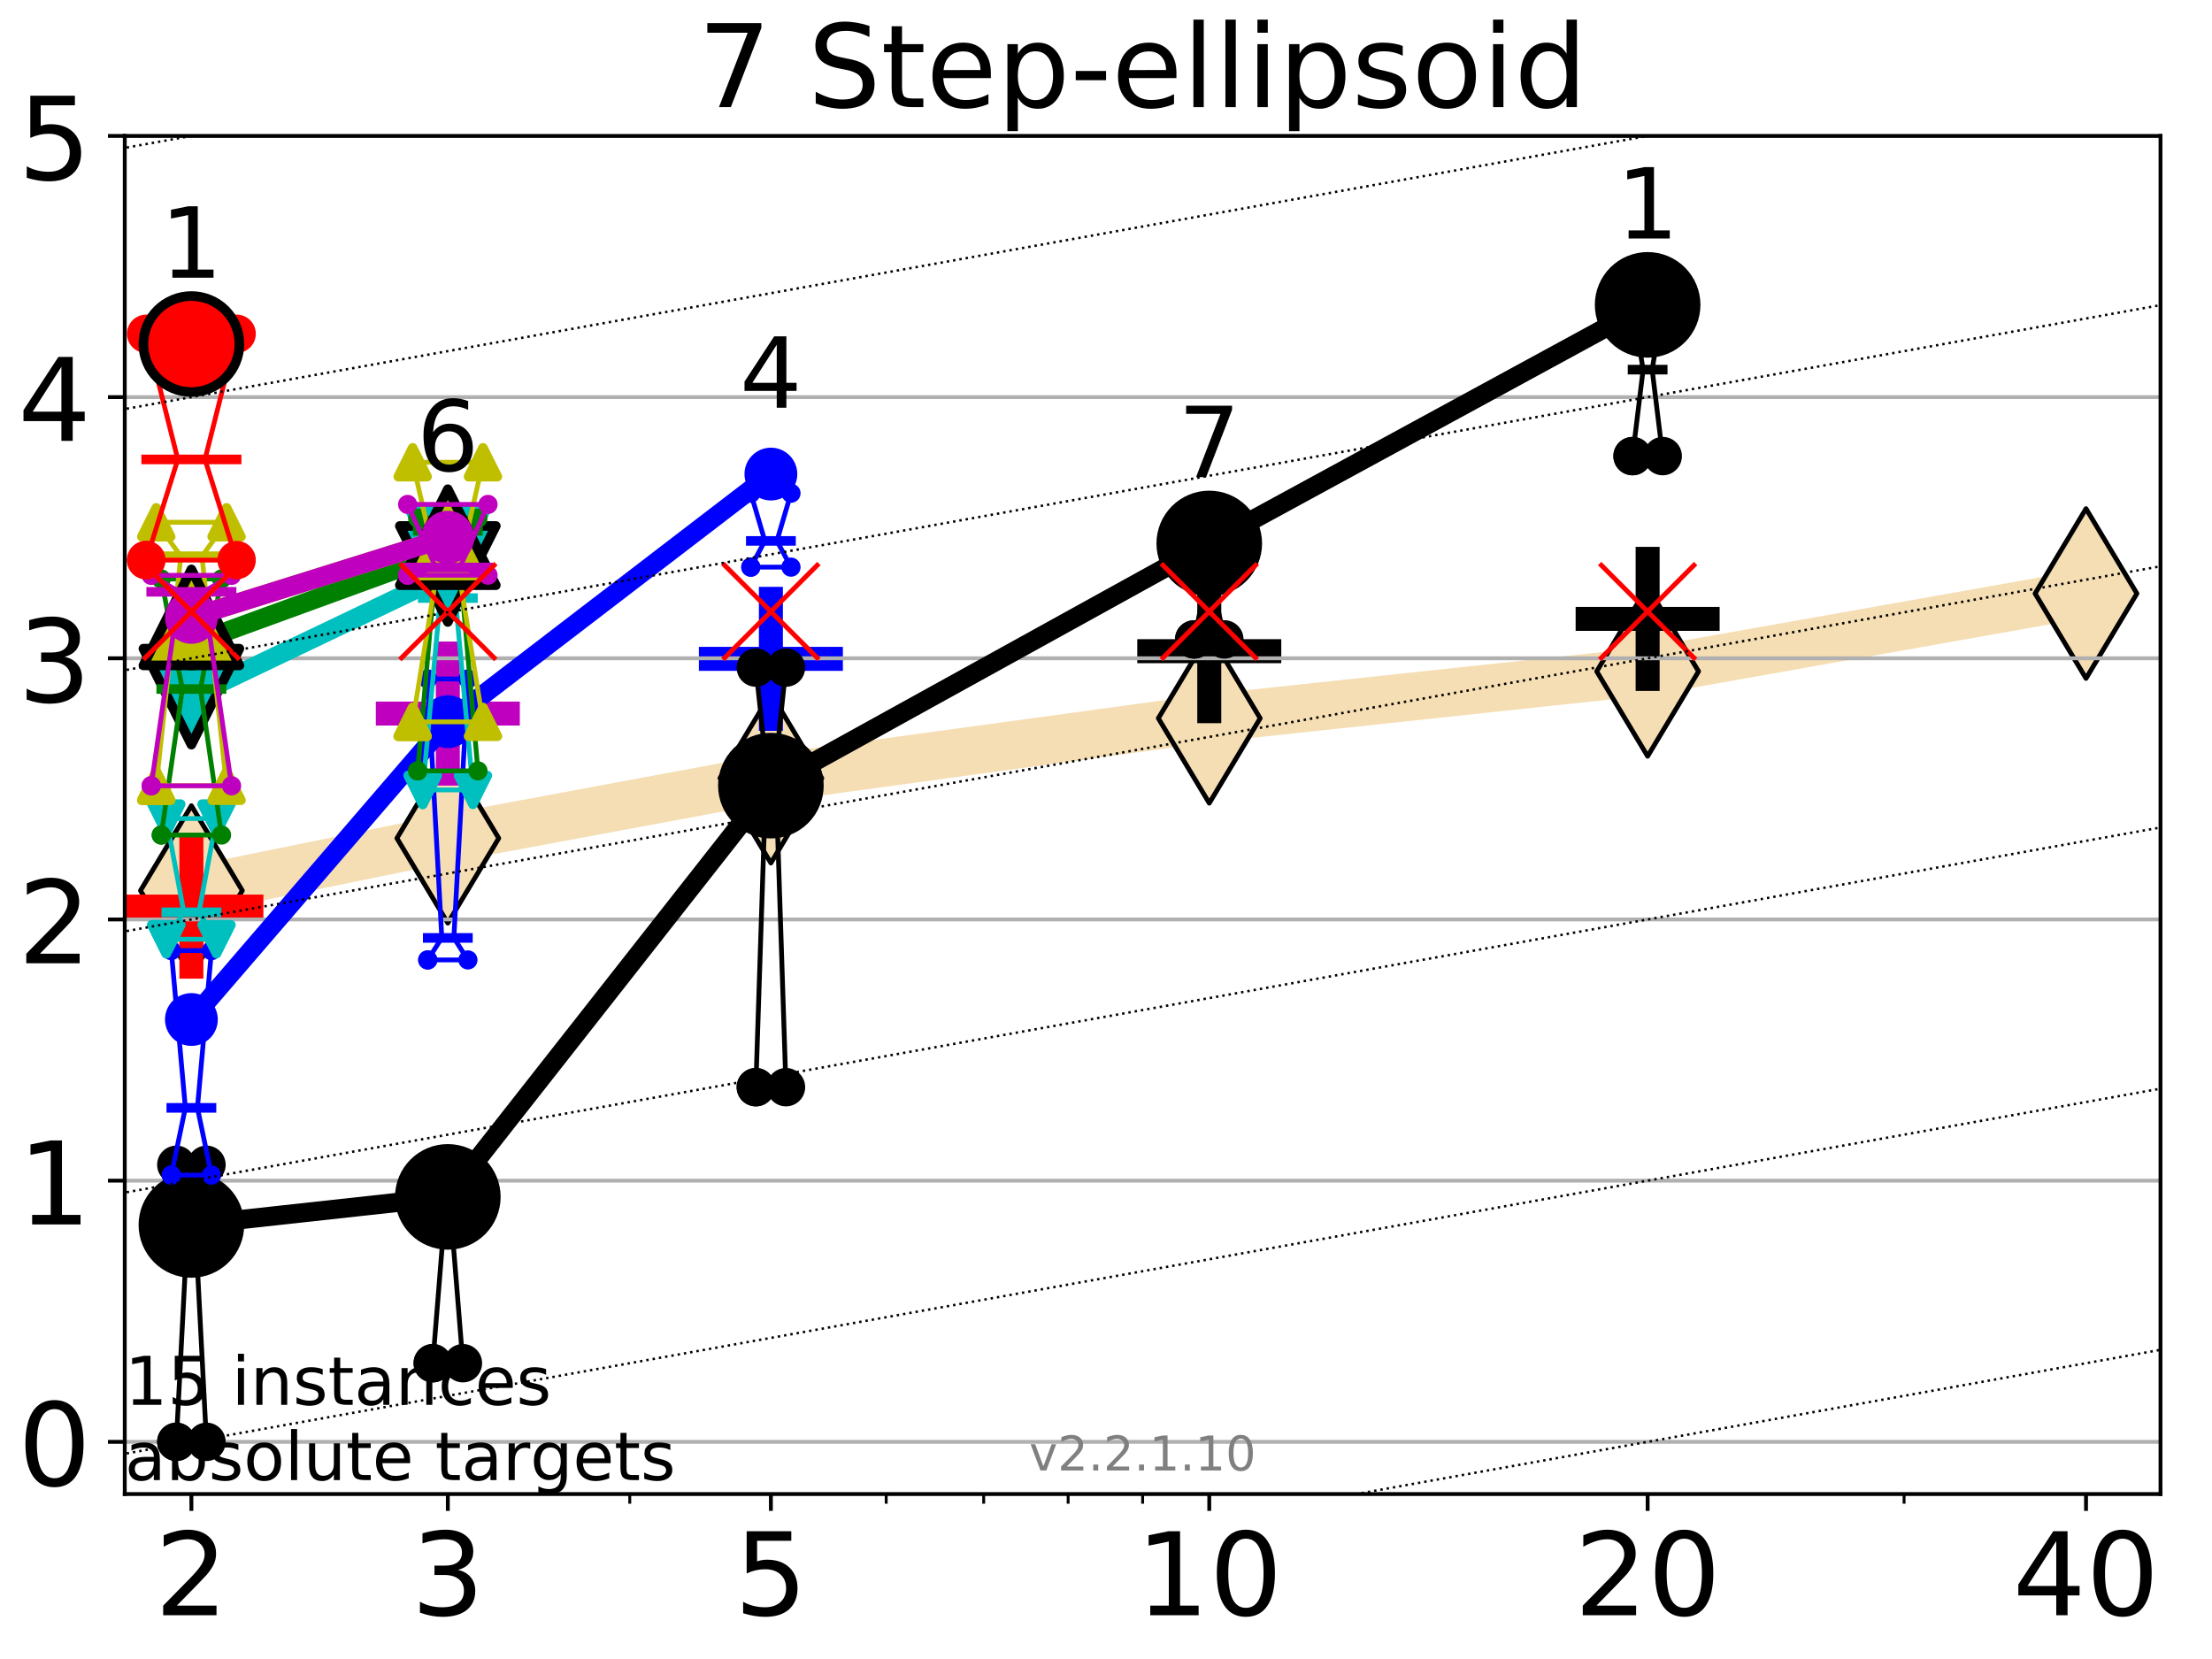 <?xml version="1.0" encoding="utf-8" standalone="no"?>
<!DOCTYPE svg PUBLIC "-//W3C//DTD SVG 1.1//EN"
  "http://www.w3.org/Graphics/SVG/1.1/DTD/svg11.dtd">
<!-- Created with matplotlib (http://matplotlib.org/) -->
<svg height="345.6pt" version="1.1" viewBox="0 0 460.8 345.6" width="460.8pt" xmlns="http://www.w3.org/2000/svg" xmlns:xlink="http://www.w3.org/1999/xlink">
 <defs>
  <style type="text/css">
*{stroke-linecap:butt;stroke-linejoin:round;}
  </style>
 </defs>
 <g id="figure_1">
  <g id="patch_1">
   <path d="M 0 345.6 
L 460.8 345.6 
L 460.8 0 
L 0 0 
z
" style="fill:#ffffff;"/>
  </g>
  <g id="axes_1">
   <g id="patch_2">
    <path d="M 25.99 311.24 
L 450.072 311.24 
L 450.072 28.32 
L 25.99 28.32 
z
" style="fill:#ffffff;"/>
   </g>
   <g id="line2d_1">
    <path clip-path="url(#pdb37698251)" d="M 39.871 185.526 
L 93.29 174.62 
L 160.591 162.104 
L 251.912 149.631 
L 343.233 139.858 
L 434.554 123.644 
" style="fill:none;stroke:#f5deb3;stroke-linecap:square;stroke-width:10;"/>
    <defs>
     <path d="M -0 17.678 
L 10.607 0 
L 0 -17.678 
L -10.607 -0 
z
" id="mef69a0fd4f" style="stroke:#000000;stroke-linejoin:miter;"/>
    </defs>
    <g clip-path="url(#pdb37698251)">
     <use style="fill:#f5deb3;stroke:#000000;stroke-linejoin:miter;" x="39.871" xlink:href="#mef69a0fd4f" y="185.526"/>
     <use style="fill:#f5deb3;stroke:#000000;stroke-linejoin:miter;" x="93.29" xlink:href="#mef69a0fd4f" y="174.62"/>
     <use style="fill:#f5deb3;stroke:#000000;stroke-linejoin:miter;" x="160.591" xlink:href="#mef69a0fd4f" y="162.104"/>
     <use style="fill:#f5deb3;stroke:#000000;stroke-linejoin:miter;" x="251.912" xlink:href="#mef69a0fd4f" y="149.631"/>
     <use style="fill:#f5deb3;stroke:#000000;stroke-linejoin:miter;" x="343.233" xlink:href="#mef69a0fd4f" y="139.858"/>
     <use style="fill:#f5deb3;stroke:#000000;stroke-linejoin:miter;" x="434.554" xlink:href="#mef69a0fd4f" y="123.644"/>
    </g>
   </g>
   <g id="line2d_2">
    <defs>
     <path d="M -15 0 
L 15 0 
M 0 15 
L 0 -15 
" id="m4363fc37d7" style="stroke:#ff0000;stroke-width:5;"/>
    </defs>
    <g clip-path="url(#pdb37698251)">
     <use style="fill:#ff0000;stroke:#ff0000;stroke-width:5;" x="39.871" xlink:href="#m4363fc37d7" y="188.865"/>
    </g>
   </g>
   <g id="line2d_3">
    <defs>
     <path d="M -15 0 
L 15 0 
M 0 15 
L 0 -15 
" id="m547af57b2c" style="stroke:#000000;stroke-width:5;"/>
    </defs>
    <g clip-path="url(#pdb37698251)">
     <use style="stroke:#000000;stroke-width:5;" x="251.912" xlink:href="#m547af57b2c" y="135.65"/>
    </g>
   </g>
   <g id="line2d_4">
    <defs>
     <path d="M -15 0 
L 15 0 
M 0 15 
L 0 -15 
" id="mba8474edf2" style="stroke:#bf00bf;stroke-width:5;"/>
    </defs>
    <g clip-path="url(#pdb37698251)">
     <use style="fill:#bf00bf;stroke:#bf00bf;stroke-width:5;" x="93.29" xlink:href="#mba8474edf2" y="148.648"/>
    </g>
   </g>
   <g id="line2d_5">
    <g clip-path="url(#pdb37698251)">
     <use style="stroke:#000000;stroke-width:5;" x="343.233" xlink:href="#m547af57b2c" y="128.925"/>
    </g>
   </g>
   <g id="line2d_6">
    <defs>
     <path d="M -15 0 
L 15 0 
M 0 15 
L 0 -15 
" id="me329b06135" style="stroke:#0000ff;stroke-width:5;"/>
    </defs>
    <g clip-path="url(#pdb37698251)">
     <use style="fill:#0000ff;stroke:#0000ff;stroke-width:5;" x="160.591" xlink:href="#me329b06135" y="137.254"/>
    </g>
   </g>
   <g id="matplotlib.axis_1">
    <g id="xtick_1">
     <g id="line2d_7">
      <defs>
       <path d="M 0 0 
L 0 3.5 
" id="m2cdba6072e" style="stroke:#000000;stroke-width:0.8;"/>
      </defs>
      <g>
       <use style="stroke:#000000;stroke-width:0.8;" x="39.871" xlink:href="#m2cdba6072e" y="311.24"/>
      </g>
     </g>
     <g id="text_1">
      <!-- 2 -->
      <defs>
       <path d="M 19.188 8.297 
L 53.609 8.297 
L 53.609 0 
L 7.328 0 
L 7.328 8.297 
Q 12.938 14.109 22.625 23.891 
Q 32.328 33.688 34.812 36.531 
Q 39.547 41.844 41.422 45.531 
Q 43.312 49.219 43.312 52.781 
Q 43.312 58.594 39.234 62.25 
Q 35.156 65.922 28.609 65.922 
Q 23.969 65.922 18.812 64.312 
Q 13.672 62.703 7.812 59.422 
L 7.812 69.391 
Q 13.766 71.781 18.938 73 
Q 24.125 74.219 28.422 74.219 
Q 39.75 74.219 46.484 68.547 
Q 53.219 62.891 53.219 53.422 
Q 53.219 48.922 51.531 44.891 
Q 49.859 40.875 45.406 35.406 
Q 44.188 33.984 37.641 27.219 
Q 31.109 20.453 19.188 8.297 
z
" id="DejaVuSans-32"/>
      </defs>
      <g transform="translate(32.236 336.476)scale(0.24 -0.24)">
       <use xlink:href="#DejaVuSans-32"/>
      </g>
     </g>
    </g>
    <g id="xtick_2">
     <g id="line2d_8">
      <g>
       <use style="stroke:#000000;stroke-width:0.8;" x="93.29" xlink:href="#m2cdba6072e" y="311.24"/>
      </g>
     </g>
     <g id="text_2">
      <!-- 3 -->
      <defs>
       <path d="M 40.578 39.312 
Q 47.656 37.797 51.625 33 
Q 55.609 28.219 55.609 21.188 
Q 55.609 10.406 48.188 4.484 
Q 40.766 -1.422 27.094 -1.422 
Q 22.516 -1.422 17.656 -0.516 
Q 12.797 0.391 7.625 2.203 
L 7.625 11.719 
Q 11.719 9.328 16.594 8.109 
Q 21.484 6.891 26.812 6.891 
Q 36.078 6.891 40.938 10.547 
Q 45.797 14.203 45.797 21.188 
Q 45.797 27.641 41.281 31.266 
Q 36.766 34.906 28.719 34.906 
L 20.219 34.906 
L 20.219 43.016 
L 29.109 43.016 
Q 36.375 43.016 40.234 45.922 
Q 44.094 48.828 44.094 54.297 
Q 44.094 59.906 40.109 62.906 
Q 36.141 65.922 28.719 65.922 
Q 24.656 65.922 20.016 65.031 
Q 15.375 64.156 9.812 62.312 
L 9.812 71.094 
Q 15.438 72.656 20.344 73.438 
Q 25.25 74.219 29.594 74.219 
Q 40.828 74.219 47.359 69.109 
Q 53.906 64.016 53.906 55.328 
Q 53.906 49.266 50.438 45.094 
Q 46.969 40.922 40.578 39.312 
z
" id="DejaVuSans-33"/>
      </defs>
      <g transform="translate(85.656 336.476)scale(0.24 -0.24)">
       <use xlink:href="#DejaVuSans-33"/>
      </g>
     </g>
    </g>
    <g id="xtick_3">
     <g id="line2d_9">
      <g>
       <use style="stroke:#000000;stroke-width:0.8;" x="160.591" xlink:href="#m2cdba6072e" y="311.24"/>
      </g>
     </g>
     <g id="text_3">
      <!-- 5 -->
      <defs>
       <path d="M 10.797 72.906 
L 49.516 72.906 
L 49.516 64.594 
L 19.828 64.594 
L 19.828 46.734 
Q 21.969 47.469 24.109 47.828 
Q 26.266 48.188 28.422 48.188 
Q 40.625 48.188 47.75 41.5 
Q 54.891 34.812 54.891 23.391 
Q 54.891 11.625 47.562 5.094 
Q 40.234 -1.422 26.906 -1.422 
Q 22.312 -1.422 17.547 -0.641 
Q 12.797 0.141 7.719 1.703 
L 7.719 11.625 
Q 12.109 9.234 16.797 8.062 
Q 21.484 6.891 26.703 6.891 
Q 35.156 6.891 40.078 11.328 
Q 45.016 15.766 45.016 23.391 
Q 45.016 31 40.078 35.438 
Q 35.156 39.891 26.703 39.891 
Q 22.75 39.891 18.812 39.016 
Q 14.891 38.141 10.797 36.281 
z
" id="DejaVuSans-35"/>
      </defs>
      <g transform="translate(152.956 336.476)scale(0.24 -0.24)">
       <use xlink:href="#DejaVuSans-35"/>
      </g>
     </g>
    </g>
    <g id="xtick_4">
     <g id="line2d_10">
      <g>
       <use style="stroke:#000000;stroke-width:0.8;" x="251.912" xlink:href="#m2cdba6072e" y="311.24"/>
      </g>
     </g>
     <g id="text_4">
      <!-- 10 -->
      <defs>
       <path d="M 12.406 8.297 
L 28.516 8.297 
L 28.516 63.922 
L 10.984 60.406 
L 10.984 69.391 
L 28.422 72.906 
L 38.281 72.906 
L 38.281 8.297 
L 54.391 8.297 
L 54.391 0 
L 12.406 0 
z
" id="DejaVuSans-31"/>
       <path d="M 31.781 66.406 
Q 24.172 66.406 20.328 58.906 
Q 16.5 51.422 16.5 36.375 
Q 16.5 21.391 20.328 13.891 
Q 24.172 6.391 31.781 6.391 
Q 39.453 6.391 43.281 13.891 
Q 47.125 21.391 47.125 36.375 
Q 47.125 51.422 43.281 58.906 
Q 39.453 66.406 31.781 66.406 
z
M 31.781 74.219 
Q 44.047 74.219 50.516 64.516 
Q 56.984 54.828 56.984 36.375 
Q 56.984 17.969 50.516 8.266 
Q 44.047 -1.422 31.781 -1.422 
Q 19.531 -1.422 13.062 8.266 
Q 6.594 17.969 6.594 36.375 
Q 6.594 54.828 13.062 64.516 
Q 19.531 74.219 31.781 74.219 
z
" id="DejaVuSans-30"/>
      </defs>
      <g transform="translate(236.642 336.476)scale(0.24 -0.24)">
       <use xlink:href="#DejaVuSans-31"/>
       <use x="63.623" xlink:href="#DejaVuSans-30"/>
      </g>
     </g>
    </g>
    <g id="xtick_5">
     <g id="line2d_11">
      <g>
       <use style="stroke:#000000;stroke-width:0.8;" x="343.233" xlink:href="#m2cdba6072e" y="311.24"/>
      </g>
     </g>
     <g id="text_5">
      <!-- 20 -->
      <g transform="translate(327.963 336.476)scale(0.24 -0.24)">
       <use xlink:href="#DejaVuSans-32"/>
       <use x="63.623" xlink:href="#DejaVuSans-30"/>
      </g>
     </g>
    </g>
    <g id="xtick_6">
     <g id="line2d_12">
      <g>
       <use style="stroke:#000000;stroke-width:0.8;" x="434.554" xlink:href="#m2cdba6072e" y="311.24"/>
      </g>
     </g>
     <g id="text_6">
      <!-- 40 -->
      <defs>
       <path d="M 37.797 64.312 
L 12.891 25.391 
L 37.797 25.391 
z
M 35.203 72.906 
L 47.609 72.906 
L 47.609 25.391 
L 58.016 25.391 
L 58.016 17.188 
L 47.609 17.188 
L 47.609 0 
L 37.797 0 
L 37.797 17.188 
L 4.891 17.188 
L 4.891 26.703 
z
" id="DejaVuSans-34"/>
      </defs>
      <g transform="translate(419.284 336.476)scale(0.24 -0.24)">
       <use xlink:href="#DejaVuSans-34"/>
       <use x="63.623" xlink:href="#DejaVuSans-30"/>
      </g>
     </g>
    </g>
    <g id="xtick_7">
     <g id="line2d_13">
      <defs>
       <path d="M 0 0 
L 0 2 
" id="me849e57e03" style="stroke:#000000;stroke-width:0.6;"/>
      </defs>
      <g>
       <use style="stroke:#000000;stroke-width:0.6;" x="39.871" xlink:href="#me849e57e03" y="311.24"/>
      </g>
     </g>
    </g>
    <g id="xtick_8">
     <g id="line2d_14">
      <g>
       <use style="stroke:#000000;stroke-width:0.6;" x="93.29" xlink:href="#me849e57e03" y="311.24"/>
      </g>
     </g>
    </g>
    <g id="xtick_9">
     <g id="line2d_15">
      <g>
       <use style="stroke:#000000;stroke-width:0.6;" x="131.192" xlink:href="#me849e57e03" y="311.24"/>
      </g>
     </g>
    </g>
    <g id="xtick_10">
     <g id="line2d_16">
      <g>
       <use style="stroke:#000000;stroke-width:0.6;" x="160.591" xlink:href="#me849e57e03" y="311.24"/>
      </g>
     </g>
    </g>
    <g id="xtick_11">
     <g id="line2d_17">
      <g>
       <use style="stroke:#000000;stroke-width:0.6;" x="184.612" xlink:href="#me849e57e03" y="311.24"/>
      </g>
     </g>
    </g>
    <g id="xtick_12">
     <g id="line2d_18">
      <g>
       <use style="stroke:#000000;stroke-width:0.6;" x="204.921" xlink:href="#me849e57e03" y="311.24"/>
      </g>
     </g>
    </g>
    <g id="xtick_13">
     <g id="line2d_19">
      <g>
       <use style="stroke:#000000;stroke-width:0.6;" x="222.513" xlink:href="#me849e57e03" y="311.24"/>
      </g>
     </g>
    </g>
    <g id="xtick_14">
     <g id="line2d_20">
      <g>
       <use style="stroke:#000000;stroke-width:0.6;" x="238.031" xlink:href="#me849e57e03" y="311.24"/>
      </g>
     </g>
    </g>
    <g id="xtick_15">
     <g id="line2d_21">
      <g>
       <use style="stroke:#000000;stroke-width:0.6;" x="343.233" xlink:href="#me849e57e03" y="311.24"/>
      </g>
     </g>
    </g>
    <g id="xtick_16">
     <g id="line2d_22">
      <g>
       <use style="stroke:#000000;stroke-width:0.6;" x="396.653" xlink:href="#me849e57e03" y="311.24"/>
      </g>
     </g>
    </g>
    <g id="xtick_17">
     <g id="line2d_23">
      <g>
       <use style="stroke:#000000;stroke-width:0.6;" x="434.554" xlink:href="#me849e57e03" y="311.24"/>
      </g>
     </g>
    </g>
   </g>
   <g id="matplotlib.axis_2">
    <g id="ytick_1">
     <g id="line2d_24">
      <path clip-path="url(#pdb37698251)" d="M 25.99 300.358 
L 450.072 300.358 
" style="fill:none;stroke:#b0b0b0;stroke-linecap:square;stroke-width:0.8;"/>
     </g>
     <g id="line2d_25">
      <defs>
       <path d="M 0 0 
L -3.5 0 
" id="mfd15fdb8ab" style="stroke:#000000;stroke-width:0.8;"/>
      </defs>
      <g>
       <use style="stroke:#000000;stroke-width:0.8;" x="25.99" xlink:href="#mfd15fdb8ab" y="300.358"/>
      </g>
     </g>
     <g id="text_7">
      <!-- 0 -->
      <g transform="translate(3.72 309.477)scale(0.24 -0.24)">
       <use xlink:href="#DejaVuSans-30"/>
      </g>
     </g>
    </g>
    <g id="ytick_2">
     <g id="line2d_26">
      <path clip-path="url(#pdb37698251)" d="M 25.99 245.951 
L 450.072 245.951 
" style="fill:none;stroke:#b0b0b0;stroke-linecap:square;stroke-width:0.8;"/>
     </g>
     <g id="line2d_27">
      <g>
       <use style="stroke:#000000;stroke-width:0.8;" x="25.99" xlink:href="#mfd15fdb8ab" y="245.951"/>
      </g>
     </g>
     <g id="text_8">
      <!-- 1 -->
      <g transform="translate(3.72 255.069)scale(0.24 -0.24)">
       <use xlink:href="#DejaVuSans-31"/>
      </g>
     </g>
    </g>
    <g id="ytick_3">
     <g id="line2d_28">
      <path clip-path="url(#pdb37698251)" d="M 25.99 191.543 
L 450.072 191.543 
" style="fill:none;stroke:#b0b0b0;stroke-linecap:square;stroke-width:0.8;"/>
     </g>
     <g id="line2d_29">
      <g>
       <use style="stroke:#000000;stroke-width:0.8;" x="25.99" xlink:href="#mfd15fdb8ab" y="191.543"/>
      </g>
     </g>
     <g id="text_9">
      <!-- 2 -->
      <g transform="translate(3.72 200.661)scale(0.24 -0.24)">
       <use xlink:href="#DejaVuSans-32"/>
      </g>
     </g>
    </g>
    <g id="ytick_4">
     <g id="line2d_30">
      <path clip-path="url(#pdb37698251)" d="M 25.99 137.135 
L 450.072 137.135 
" style="fill:none;stroke:#b0b0b0;stroke-linecap:square;stroke-width:0.8;"/>
     </g>
     <g id="line2d_31">
      <g>
       <use style="stroke:#000000;stroke-width:0.8;" x="25.99" xlink:href="#mfd15fdb8ab" y="137.135"/>
      </g>
     </g>
     <g id="text_10">
      <!-- 3 -->
      <g transform="translate(3.72 146.254)scale(0.24 -0.24)">
       <use xlink:href="#DejaVuSans-33"/>
      </g>
     </g>
    </g>
    <g id="ytick_5">
     <g id="line2d_32">
      <path clip-path="url(#pdb37698251)" d="M 25.99 82.728 
L 450.072 82.728 
" style="fill:none;stroke:#b0b0b0;stroke-linecap:square;stroke-width:0.8;"/>
     </g>
     <g id="line2d_33">
      <g>
       <use style="stroke:#000000;stroke-width:0.8;" x="25.99" xlink:href="#mfd15fdb8ab" y="82.728"/>
      </g>
     </g>
     <g id="text_11">
      <!-- 4 -->
      <g transform="translate(3.72 91.846)scale(0.24 -0.24)">
       <use xlink:href="#DejaVuSans-34"/>
      </g>
     </g>
    </g>
    <g id="ytick_6">
     <g id="line2d_34">
      <path clip-path="url(#pdb37698251)" d="M 25.99 28.32 
L 450.072 28.32 
" style="fill:none;stroke:#b0b0b0;stroke-linecap:square;stroke-width:0.8;"/>
     </g>
     <g id="line2d_35">
      <g>
       <use style="stroke:#000000;stroke-width:0.8;" x="25.99" xlink:href="#mfd15fdb8ab" y="28.32"/>
      </g>
     </g>
     <g id="text_12">
      <!-- 5 -->
      <g transform="translate(3.72 37.438)scale(0.24 -0.24)">
       <use xlink:href="#DejaVuSans-35"/>
      </g>
     </g>
    </g>
   </g>
   <g id="line2d_36">
    <path clip-path="url(#pdb37698251)" d="M 36.732 300.358 
L 38.929 258.021 
L 36.732 242.648 
L 43.01 242.648 
L 40.813 258.021 
L 43.01 300.358 
L 36.732 300.358 
" style="fill:none;stroke:#000000;stroke-linecap:square;"/>
   </g>
   <g id="line2d_37">
    <path clip-path="url(#pdb37698251)" d="M 36.732 300.358 
L 43.01 300.358 
L 43.01 242.648 
L 36.732 242.648 
L 36.732 300.358 
" style="fill:none;"/>
    <defs>
     <path d="M 0 3 
C 0.796 3 1.559 2.684 2.121 2.121 
C 2.684 1.559 3 0.796 3 0 
C 3 -0.796 2.684 -1.559 2.121 -2.121 
C 1.559 -2.684 0.796 -3 0 -3 
C -0.796 -3 -1.559 -2.684 -2.121 -2.121 
C -2.684 -1.559 -3 -0.796 -3 0 
C -3 0.796 -2.684 1.559 -2.121 2.121 
C -1.559 2.684 -0.796 3 0 3 
z
" id="m84aafe49ce" style="stroke:#000000;stroke-width:2;"/>
    </defs>
    <g clip-path="url(#pdb37698251)">
     <use style="stroke:#000000;stroke-width:2;" x="36.732" xlink:href="#m84aafe49ce" y="300.358"/>
     <use style="stroke:#000000;stroke-width:2;" x="43.01" xlink:href="#m84aafe49ce" y="300.358"/>
     <use style="stroke:#000000;stroke-width:2;" x="43.01" xlink:href="#m84aafe49ce" y="242.648"/>
     <use style="stroke:#000000;stroke-width:2;" x="36.732" xlink:href="#m84aafe49ce" y="242.648"/>
     <use style="stroke:#000000;stroke-width:2;" x="36.732" xlink:href="#m84aafe49ce" y="300.358"/>
    </g>
   </g>
   <g id="line2d_38">
    <path clip-path="url(#pdb37698251)" d="M 36.732 258.021 
L 43.01 258.021 
" style="fill:none;stroke:#000000;stroke-linecap:square;stroke-width:2;"/>
   </g>
   <g id="line2d_39">
    <path clip-path="url(#pdb37698251)" d="M 90.151 283.98 
L 92.349 256.743 
L 90.151 249.332 
L 96.43 249.332 
L 94.232 256.743 
L 96.43 283.98 
L 90.151 283.98 
" style="fill:none;stroke:#000000;stroke-linecap:square;"/>
   </g>
   <g id="line2d_40">
    <path clip-path="url(#pdb37698251)" d="M 90.151 283.98 
L 96.43 283.98 
L 96.43 249.332 
L 90.151 249.332 
L 90.151 283.98 
" style="fill:none;"/>
    <g clip-path="url(#pdb37698251)">
     <use style="stroke:#000000;stroke-width:2;" x="90.151" xlink:href="#m84aafe49ce" y="283.98"/>
     <use style="stroke:#000000;stroke-width:2;" x="96.43" xlink:href="#m84aafe49ce" y="283.98"/>
     <use style="stroke:#000000;stroke-width:2;" x="96.43" xlink:href="#m84aafe49ce" y="249.332"/>
     <use style="stroke:#000000;stroke-width:2;" x="90.151" xlink:href="#m84aafe49ce" y="249.332"/>
     <use style="stroke:#000000;stroke-width:2;" x="90.151" xlink:href="#m84aafe49ce" y="283.98"/>
    </g>
   </g>
   <g id="line2d_41">
    <path clip-path="url(#pdb37698251)" d="M 90.151 256.743 
L 96.43 256.743 
" style="fill:none;stroke:#000000;stroke-linecap:square;stroke-width:2;"/>
   </g>
   <g id="line2d_42">
    <path clip-path="url(#pdb37698251)" d="M 157.452 226.476 
L 159.649 159.671 
L 157.452 139.07 
L 163.73 139.07 
L 161.533 159.671 
L 163.73 226.476 
L 157.452 226.476 
" style="fill:none;stroke:#000000;stroke-linecap:square;"/>
   </g>
   <g id="line2d_43">
    <path clip-path="url(#pdb37698251)" d="M 157.452 226.476 
L 163.73 226.476 
L 163.73 139.07 
L 157.452 139.07 
L 157.452 226.476 
" style="fill:none;"/>
    <g clip-path="url(#pdb37698251)">
     <use style="stroke:#000000;stroke-width:2;" x="157.452" xlink:href="#m84aafe49ce" y="226.476"/>
     <use style="stroke:#000000;stroke-width:2;" x="163.73" xlink:href="#m84aafe49ce" y="226.476"/>
     <use style="stroke:#000000;stroke-width:2;" x="163.73" xlink:href="#m84aafe49ce" y="139.07"/>
     <use style="stroke:#000000;stroke-width:2;" x="157.452" xlink:href="#m84aafe49ce" y="139.07"/>
     <use style="stroke:#000000;stroke-width:2;" x="157.452" xlink:href="#m84aafe49ce" y="226.476"/>
    </g>
   </g>
   <g id="line2d_44">
    <path clip-path="url(#pdb37698251)" d="M 157.452 159.671 
L 163.73 159.671 
" style="fill:none;stroke:#000000;stroke-linecap:square;stroke-width:2;"/>
   </g>
   <g id="line2d_45">
    <path clip-path="url(#pdb37698251)" d="M 248.773 133.2 
L 250.97 122.625 
L 248.773 114.041 
L 255.051 114.041 
L 252.854 122.625 
L 255.051 133.2 
L 248.773 133.2 
" style="fill:none;stroke:#000000;stroke-linecap:square;"/>
   </g>
   <g id="line2d_46">
    <path clip-path="url(#pdb37698251)" d="M 248.773 133.2 
L 255.051 133.2 
L 255.051 114.041 
L 248.773 114.041 
L 248.773 133.2 
" style="fill:none;"/>
    <g clip-path="url(#pdb37698251)">
     <use style="stroke:#000000;stroke-width:2;" x="248.773" xlink:href="#m84aafe49ce" y="133.2"/>
     <use style="stroke:#000000;stroke-width:2;" x="255.051" xlink:href="#m84aafe49ce" y="133.2"/>
     <use style="stroke:#000000;stroke-width:2;" x="255.051" xlink:href="#m84aafe49ce" y="114.041"/>
     <use style="stroke:#000000;stroke-width:2;" x="248.773" xlink:href="#m84aafe49ce" y="114.041"/>
     <use style="stroke:#000000;stroke-width:2;" x="248.773" xlink:href="#m84aafe49ce" y="133.2"/>
    </g>
   </g>
   <g id="line2d_47">
    <path clip-path="url(#pdb37698251)" d="M 248.773 122.625 
L 255.051 122.625 
" style="fill:none;stroke:#000000;stroke-linecap:square;stroke-width:2;"/>
   </g>
   <g id="line2d_48">
    <path clip-path="url(#pdb37698251)" d="M 340.094 95.014 
L 342.291 77.005 
L 340.094 63.508 
L 346.372 63.508 
L 344.175 77.005 
L 346.372 95.014 
L 340.094 95.014 
" style="fill:none;stroke:#000000;stroke-linecap:square;"/>
   </g>
   <g id="line2d_49">
    <path clip-path="url(#pdb37698251)" d="M 340.094 95.014 
L 346.372 95.014 
L 346.372 63.508 
L 340.094 63.508 
L 340.094 95.014 
" style="fill:none;"/>
    <g clip-path="url(#pdb37698251)">
     <use style="stroke:#000000;stroke-width:2;" x="340.094" xlink:href="#m84aafe49ce" y="95.014"/>
     <use style="stroke:#000000;stroke-width:2;" x="346.372" xlink:href="#m84aafe49ce" y="95.014"/>
     <use style="stroke:#000000;stroke-width:2;" x="346.372" xlink:href="#m84aafe49ce" y="63.508"/>
     <use style="stroke:#000000;stroke-width:2;" x="340.094" xlink:href="#m84aafe49ce" y="63.508"/>
     <use style="stroke:#000000;stroke-width:2;" x="340.094" xlink:href="#m84aafe49ce" y="95.014"/>
    </g>
   </g>
   <g id="line2d_50">
    <path clip-path="url(#pdb37698251)" d="M 340.094 77.005 
L 346.372 77.005 
" style="fill:none;stroke:#000000;stroke-linecap:square;stroke-width:2;"/>
   </g>
   <g id="line2d_51">
    <path clip-path="url(#pdb37698251)" d="M 39.871 255.18 
L 93.29 249.332 
" style="fill:none;stroke:#000000;stroke-linecap:square;stroke-width:4;"/>
   </g>
   <g id="line2d_52">
    <path clip-path="url(#pdb37698251)" d="M 93.29 249.332 
L 160.591 163.667 
" style="fill:none;stroke:#000000;stroke-linecap:square;stroke-width:4;"/>
   </g>
   <g id="line2d_53">
    <path clip-path="url(#pdb37698251)" d="M 160.591 163.667 
L 251.912 113.216 
" style="fill:none;stroke:#000000;stroke-linecap:square;stroke-width:4;"/>
   </g>
   <g id="line2d_54">
    <path clip-path="url(#pdb37698251)" d="M 251.912 113.216 
L 343.233 63.508 
" style="fill:none;stroke:#000000;stroke-linecap:square;stroke-width:4;"/>
   </g>
   <g id="line2d_55">
    <path clip-path="url(#pdb37698251)" d="M 39.871 255.18 
L 93.29 249.332 
L 160.591 163.667 
L 251.912 113.216 
L 343.233 63.508 
" style="fill:none;"/>
    <defs>
     <path d="M 0 10 
C 2.652 10 5.196 8.946 7.071 7.071 
C 8.946 5.196 10 2.652 10 0 
C 10 -2.652 8.946 -5.196 7.071 -7.071 
C 5.196 -8.946 2.652 -10 0 -10 
C -2.652 -10 -5.196 -8.946 -7.071 -7.071 
C -8.946 -5.196 -10 -2.652 -10 0 
C -10 2.652 -8.946 5.196 -7.071 7.071 
C -5.196 8.946 -2.652 10 0 10 
z
" id="m4b8944dc90" style="stroke:#000000;stroke-width:2;"/>
    </defs>
    <g clip-path="url(#pdb37698251)">
     <use style="stroke:#000000;stroke-width:2;" x="39.871" xlink:href="#m4b8944dc90" y="255.18"/>
     <use style="stroke:#000000;stroke-width:2;" x="93.29" xlink:href="#m4b8944dc90" y="249.332"/>
     <use style="stroke:#000000;stroke-width:2;" x="160.591" xlink:href="#m4b8944dc90" y="163.667"/>
     <use style="stroke:#000000;stroke-width:2;" x="251.912" xlink:href="#m4b8944dc90" y="113.216"/>
     <use style="stroke:#000000;stroke-width:2;" x="343.233" xlink:href="#m4b8944dc90" y="63.508"/>
    </g>
   </g>
   <g id="line2d_56">
    <path clip-path="url(#pdb37698251)" d="M 35.685 244.798 
L 38.615 230.784 
L 35.685 198.028 
L 44.057 198.028 
L 41.127 230.784 
L 44.057 244.798 
L 35.685 244.798 
" style="fill:none;stroke:#0000ff;stroke-linecap:square;"/>
   </g>
   <g id="line2d_57">
    <path clip-path="url(#pdb37698251)" d="M 35.685 244.798 
L 44.057 244.798 
L 44.057 198.028 
L 35.685 198.028 
L 35.685 244.798 
" style="fill:none;"/>
    <defs>
     <path d="M 0 1.5 
C 0.398 1.5 0.779 1.342 1.061 1.061 
C 1.342 0.779 1.5 0.398 1.5 0 
C 1.5 -0.398 1.342 -0.779 1.061 -1.061 
C 0.779 -1.342 0.398 -1.5 0 -1.5 
C -0.398 -1.5 -0.779 -1.342 -1.061 -1.061 
C -1.342 -0.779 -1.5 -0.398 -1.5 0 
C -1.5 0.398 -1.342 0.779 -1.061 1.061 
C -0.779 1.342 -0.398 1.5 0 1.5 
z
" id="m3ea2fced9c" style="stroke:#0000ff;"/>
    </defs>
    <g clip-path="url(#pdb37698251)">
     <use style="fill:#0000ff;stroke:#0000ff;" x="35.685" xlink:href="#m3ea2fced9c" y="244.798"/>
     <use style="fill:#0000ff;stroke:#0000ff;" x="44.057" xlink:href="#m3ea2fced9c" y="244.798"/>
     <use style="fill:#0000ff;stroke:#0000ff;" x="44.057" xlink:href="#m3ea2fced9c" y="198.028"/>
     <use style="fill:#0000ff;stroke:#0000ff;" x="35.685" xlink:href="#m3ea2fced9c" y="198.028"/>
     <use style="fill:#0000ff;stroke:#0000ff;" x="35.685" xlink:href="#m3ea2fced9c" y="244.798"/>
    </g>
   </g>
   <g id="line2d_58">
    <path clip-path="url(#pdb37698251)" d="M 35.685 230.784 
L 44.057 230.784 
" style="fill:none;stroke:#0000ff;stroke-linecap:square;stroke-width:2;"/>
   </g>
   <g id="line2d_59">
    <path clip-path="url(#pdb37698251)" d="M 89.105 199.971 
L 92.035 195.383 
L 89.105 141.443 
L 97.476 141.443 
L 94.546 195.383 
L 97.476 199.971 
L 89.105 199.971 
" style="fill:none;stroke:#0000ff;stroke-linecap:square;"/>
   </g>
   <g id="line2d_60">
    <path clip-path="url(#pdb37698251)" d="M 89.105 199.971 
L 97.476 199.971 
L 97.476 141.443 
L 89.105 141.443 
L 89.105 199.971 
" style="fill:none;"/>
    <g clip-path="url(#pdb37698251)">
     <use style="fill:#0000ff;stroke:#0000ff;" x="89.105" xlink:href="#m3ea2fced9c" y="199.971"/>
     <use style="fill:#0000ff;stroke:#0000ff;" x="97.476" xlink:href="#m3ea2fced9c" y="199.971"/>
     <use style="fill:#0000ff;stroke:#0000ff;" x="97.476" xlink:href="#m3ea2fced9c" y="141.443"/>
     <use style="fill:#0000ff;stroke:#0000ff;" x="89.105" xlink:href="#m3ea2fced9c" y="141.443"/>
     <use style="fill:#0000ff;stroke:#0000ff;" x="89.105" xlink:href="#m3ea2fced9c" y="199.971"/>
    </g>
   </g>
   <g id="line2d_61">
    <path clip-path="url(#pdb37698251)" d="M 89.105 195.383 
L 97.476 195.383 
" style="fill:none;stroke:#0000ff;stroke-linecap:square;stroke-width:2;"/>
   </g>
   <g id="line2d_62">
    <path clip-path="url(#pdb37698251)" d="M 156.405 118.145 
L 159.335 112.682 
L 156.405 102.746 
L 164.777 102.746 
L 161.847 112.682 
L 164.777 118.145 
L 156.405 118.145 
" style="fill:none;stroke:#0000ff;stroke-linecap:square;"/>
   </g>
   <g id="line2d_63">
    <path clip-path="url(#pdb37698251)" d="M 156.405 118.145 
L 164.777 118.145 
L 164.777 102.746 
L 156.405 102.746 
L 156.405 118.145 
" style="fill:none;"/>
    <g clip-path="url(#pdb37698251)">
     <use style="fill:#0000ff;stroke:#0000ff;" x="156.405" xlink:href="#m3ea2fced9c" y="118.145"/>
     <use style="fill:#0000ff;stroke:#0000ff;" x="164.777" xlink:href="#m3ea2fced9c" y="118.145"/>
     <use style="fill:#0000ff;stroke:#0000ff;" x="164.777" xlink:href="#m3ea2fced9c" y="102.746"/>
     <use style="fill:#0000ff;stroke:#0000ff;" x="156.405" xlink:href="#m3ea2fced9c" y="102.746"/>
     <use style="fill:#0000ff;stroke:#0000ff;" x="156.405" xlink:href="#m3ea2fced9c" y="118.145"/>
    </g>
   </g>
   <g id="line2d_64">
    <path clip-path="url(#pdb37698251)" d="M 156.405 112.682 
L 164.777 112.682 
" style="fill:none;stroke:#0000ff;stroke-linecap:square;stroke-width:2;"/>
   </g>
   <g id="line2d_65">
    <path clip-path="url(#pdb37698251)" d="M 39.871 212.381 
L 93.29 150.335 
" style="fill:none;stroke:#0000ff;stroke-linecap:square;stroke-width:4;"/>
   </g>
   <g id="line2d_66">
    <path clip-path="url(#pdb37698251)" d="M 93.29 150.335 
L 160.591 98.758 
" style="fill:none;stroke:#0000ff;stroke-linecap:square;stroke-width:4;"/>
   </g>
   <g id="line2d_67">
    <path clip-path="url(#pdb37698251)" d="M 39.871 212.381 
L 93.29 150.335 
L 160.591 98.758 
" style="fill:none;"/>
    <defs>
     <path d="M 0 5 
C 1.326 5 2.598 4.473 3.536 3.536 
C 4.473 2.598 5 1.326 5 0 
C 5 -1.326 4.473 -2.598 3.536 -3.536 
C 2.598 -4.473 1.326 -5 0 -5 
C -1.326 -5 -2.598 -4.473 -3.536 -3.536 
C -4.473 -2.598 -5 -1.326 -5 0 
C -5 1.326 -4.473 2.598 -3.536 3.536 
C -2.598 4.473 -1.326 5 0 5 
z
" id="mcc4f815b23" style="stroke:#0000ff;"/>
    </defs>
    <g clip-path="url(#pdb37698251)">
     <use style="fill:#0000ff;stroke:#0000ff;" x="39.871" xlink:href="#mcc4f815b23" y="212.381"/>
     <use style="fill:#0000ff;stroke:#0000ff;" x="93.29" xlink:href="#mcc4f815b23" y="150.335"/>
     <use style="fill:#0000ff;stroke:#0000ff;" x="160.591" xlink:href="#mcc4f815b23" y="98.758"/>
    </g>
   </g>
   <g id="line2d_68">
    <path clip-path="url(#pdb37698251)" d="M 34.639 195.663 
L 38.301 190.055 
L 34.639 170.515 
L 45.103 170.515 
L 41.441 190.055 
L 45.103 195.663 
L 34.639 195.663 
" style="fill:none;stroke:#00bfbf;stroke-linecap:square;"/>
   </g>
   <g id="line2d_69">
    <path clip-path="url(#pdb37698251)" d="M 34.639 195.663 
L 45.103 195.663 
L 45.103 170.515 
L 34.639 170.515 
L 34.639 195.663 
" style="fill:none;"/>
    <defs>
     <path d="M -0 3 
L 3 -3 
L -3 -3 
z
" id="m8a000aed26" style="stroke:#00bfbf;stroke-linejoin:miter;stroke-width:2;"/>
    </defs>
    <g clip-path="url(#pdb37698251)">
     <use style="fill:#00bfbf;stroke:#00bfbf;stroke-linejoin:miter;stroke-width:2;" x="34.639" xlink:href="#m8a000aed26" y="195.663"/>
     <use style="fill:#00bfbf;stroke:#00bfbf;stroke-linejoin:miter;stroke-width:2;" x="45.103" xlink:href="#m8a000aed26" y="195.663"/>
     <use style="fill:#00bfbf;stroke:#00bfbf;stroke-linejoin:miter;stroke-width:2;" x="45.103" xlink:href="#m8a000aed26" y="170.515"/>
     <use style="fill:#00bfbf;stroke:#00bfbf;stroke-linejoin:miter;stroke-width:2;" x="34.639" xlink:href="#m8a000aed26" y="170.515"/>
     <use style="fill:#00bfbf;stroke:#00bfbf;stroke-linejoin:miter;stroke-width:2;" x="34.639" xlink:href="#m8a000aed26" y="195.663"/>
    </g>
   </g>
   <g id="line2d_70">
    <path clip-path="url(#pdb37698251)" d="M 34.639 190.055 
L 45.103 190.055 
" style="fill:none;stroke:#00bfbf;stroke-linecap:square;stroke-width:2;"/>
   </g>
   <g id="line2d_71">
    <path clip-path="url(#pdb37698251)" d="M 88.058 164.557 
L 91.721 124.588 
L 88.058 108.687 
L 98.523 108.687 
L 94.86 124.588 
L 98.523 164.557 
L 88.058 164.557 
" style="fill:none;stroke:#00bfbf;stroke-linecap:square;"/>
   </g>
   <g id="line2d_72">
    <path clip-path="url(#pdb37698251)" d="M 88.058 164.557 
L 98.523 164.557 
L 98.523 108.687 
L 88.058 108.687 
L 88.058 164.557 
" style="fill:none;"/>
    <g clip-path="url(#pdb37698251)">
     <use style="fill:#00bfbf;stroke:#00bfbf;stroke-linejoin:miter;stroke-width:2;" x="88.058" xlink:href="#m8a000aed26" y="164.557"/>
     <use style="fill:#00bfbf;stroke:#00bfbf;stroke-linejoin:miter;stroke-width:2;" x="98.523" xlink:href="#m8a000aed26" y="164.557"/>
     <use style="fill:#00bfbf;stroke:#00bfbf;stroke-linejoin:miter;stroke-width:2;" x="98.523" xlink:href="#m8a000aed26" y="108.687"/>
     <use style="fill:#00bfbf;stroke:#00bfbf;stroke-linejoin:miter;stroke-width:2;" x="88.058" xlink:href="#m8a000aed26" y="108.687"/>
     <use style="fill:#00bfbf;stroke:#00bfbf;stroke-linejoin:miter;stroke-width:2;" x="88.058" xlink:href="#m8a000aed26" y="164.557"/>
    </g>
   </g>
   <g id="line2d_73">
    <path clip-path="url(#pdb37698251)" d="M 88.058 124.588 
L 98.523 124.588 
" style="fill:none;stroke:#00bfbf;stroke-linecap:square;stroke-width:2;"/>
   </g>
   <g id="line2d_74">
    <path clip-path="url(#pdb37698251)" d="M 39.871 145.124 
L 93.29 119.565 
" style="fill:none;stroke:#00bfbf;stroke-linecap:square;stroke-width:4;"/>
   </g>
   <g id="line2d_75">
    <path clip-path="url(#pdb37698251)" d="M 39.871 145.124 
L 93.29 119.565 
" style="fill:none;"/>
    <defs>
     <path d="M -0 10 
L 10 -10 
L -10 -10 
z
" id="mf8be68be28" style="stroke:#000000;stroke-linejoin:miter;stroke-width:2;"/>
    </defs>
    <g clip-path="url(#pdb37698251)">
     <use style="fill:#00bfbf;stroke:#000000;stroke-linejoin:miter;stroke-width:2;" x="39.871" xlink:href="#mf8be68be28" y="145.124"/>
     <use style="fill:#00bfbf;stroke:#000000;stroke-linejoin:miter;stroke-width:2;" x="93.29" xlink:href="#mf8be68be28" y="119.565"/>
    </g>
   </g>
   <g id="line2d_76">
    <path clip-path="url(#pdb37698251)" d="M 33.593 173.956 
L 37.988 143.535 
L 33.593 120.61 
L 46.15 120.61 
L 41.755 143.535 
L 46.15 173.956 
L 33.593 173.956 
" style="fill:none;stroke:#008000;stroke-linecap:square;"/>
   </g>
   <g id="line2d_77">
    <path clip-path="url(#pdb37698251)" d="M 33.593 173.956 
L 46.15 173.956 
L 46.15 120.61 
L 33.593 120.61 
L 33.593 173.956 
" style="fill:none;"/>
    <defs>
     <path d="M 0 1.5 
C 0.398 1.5 0.779 1.342 1.061 1.061 
C 1.342 0.779 1.5 0.398 1.5 0 
C 1.5 -0.398 1.342 -0.779 1.061 -1.061 
C 0.779 -1.342 0.398 -1.5 0 -1.5 
C -0.398 -1.5 -0.779 -1.342 -1.061 -1.061 
C -1.342 -0.779 -1.5 -0.398 -1.5 0 
C -1.5 0.398 -1.342 0.779 -1.061 1.061 
C -0.779 1.342 -0.398 1.5 0 1.5 
z
" id="mfca92f5dc7" style="stroke:#008000;"/>
    </defs>
    <g clip-path="url(#pdb37698251)">
     <use style="fill:#008000;stroke:#008000;" x="33.593" xlink:href="#mfca92f5dc7" y="173.956"/>
     <use style="fill:#008000;stroke:#008000;" x="46.15" xlink:href="#mfca92f5dc7" y="173.956"/>
     <use style="fill:#008000;stroke:#008000;" x="46.15" xlink:href="#mfca92f5dc7" y="120.61"/>
     <use style="fill:#008000;stroke:#008000;" x="33.593" xlink:href="#mfca92f5dc7" y="120.61"/>
     <use style="fill:#008000;stroke:#008000;" x="33.593" xlink:href="#mfca92f5dc7" y="173.956"/>
    </g>
   </g>
   <g id="line2d_78">
    <path clip-path="url(#pdb37698251)" d="M 33.593 143.535 
L 46.15 143.535 
" style="fill:none;stroke:#008000;stroke-linecap:square;stroke-width:2;"/>
   </g>
   <g id="line2d_79">
    <path clip-path="url(#pdb37698251)" d="M 87.012 160.586 
L 91.407 110.585 
L 87.012 107.945 
L 99.569 107.945 
L 95.174 110.585 
L 99.569 160.586 
L 87.012 160.586 
" style="fill:none;stroke:#008000;stroke-linecap:square;"/>
   </g>
   <g id="line2d_80">
    <path clip-path="url(#pdb37698251)" d="M 87.012 160.586 
L 99.569 160.586 
L 99.569 107.945 
L 87.012 107.945 
L 87.012 160.586 
" style="fill:none;"/>
    <g clip-path="url(#pdb37698251)">
     <use style="fill:#008000;stroke:#008000;" x="87.012" xlink:href="#mfca92f5dc7" y="160.586"/>
     <use style="fill:#008000;stroke:#008000;" x="99.569" xlink:href="#mfca92f5dc7" y="160.586"/>
     <use style="fill:#008000;stroke:#008000;" x="99.569" xlink:href="#mfca92f5dc7" y="107.945"/>
     <use style="fill:#008000;stroke:#008000;" x="87.012" xlink:href="#mfca92f5dc7" y="107.945"/>
     <use style="fill:#008000;stroke:#008000;" x="87.012" xlink:href="#mfca92f5dc7" y="160.586"/>
    </g>
   </g>
   <g id="line2d_81">
    <path clip-path="url(#pdb37698251)" d="M 87.012 110.585 
L 99.569 110.585 
" style="fill:none;stroke:#008000;stroke-linecap:square;stroke-width:2;"/>
   </g>
   <g id="line2d_82">
    <path clip-path="url(#pdb37698251)" d="M 39.871 134.19 
L 93.29 114.716 
" style="fill:none;stroke:#008000;stroke-linecap:square;stroke-width:4;"/>
   </g>
   <g id="line2d_83">
    <path clip-path="url(#pdb37698251)" d="M 39.871 134.19 
L 93.29 114.716 
" style="fill:none;"/>
    <defs>
     <path d="M 0 5 
C 1.326 5 2.598 4.473 3.536 3.536 
C 4.473 2.598 5 1.326 5 0 
C 5 -1.326 4.473 -2.598 3.536 -3.536 
C 2.598 -4.473 1.326 -5 0 -5 
C -1.326 -5 -2.598 -4.473 -3.536 -3.536 
C -4.473 -2.598 -5 -1.326 -5 0 
C -5 1.326 -4.473 2.598 -3.536 3.536 
C -2.598 4.473 -1.326 5 0 5 
z
" id="mf7cb292d9e" style="stroke:#008000;"/>
    </defs>
    <g clip-path="url(#pdb37698251)">
     <use style="fill:#008000;stroke:#008000;" x="39.871" xlink:href="#mf7cb292d9e" y="134.19"/>
     <use style="fill:#008000;stroke:#008000;" x="93.29" xlink:href="#mf7cb292d9e" y="114.716"/>
    </g>
   </g>
   <g id="line2d_84">
    <path clip-path="url(#pdb37698251)" d="M 32.546 163.693 
L 37.674 115.866 
L 32.546 108.799 
L 47.196 108.799 
L 42.069 115.866 
L 47.196 163.693 
L 32.546 163.693 
" style="fill:none;stroke:#bfbf00;stroke-linecap:square;"/>
   </g>
   <g id="line2d_85">
    <path clip-path="url(#pdb37698251)" d="M 32.546 163.693 
L 47.196 163.693 
L 47.196 108.799 
L 32.546 108.799 
L 32.546 163.693 
" style="fill:none;"/>
    <defs>
     <path d="M 0 -3 
L -3 3 
L 3 3 
z
" id="m2cd92dd2f3" style="stroke:#bfbf00;stroke-linejoin:miter;stroke-width:2;"/>
    </defs>
    <g clip-path="url(#pdb37698251)">
     <use style="fill:#bfbf00;stroke:#bfbf00;stroke-linejoin:miter;stroke-width:2;" x="32.546" xlink:href="#m2cd92dd2f3" y="163.693"/>
     <use style="fill:#bfbf00;stroke:#bfbf00;stroke-linejoin:miter;stroke-width:2;" x="47.196" xlink:href="#m2cd92dd2f3" y="163.693"/>
     <use style="fill:#bfbf00;stroke:#bfbf00;stroke-linejoin:miter;stroke-width:2;" x="47.196" xlink:href="#m2cd92dd2f3" y="108.799"/>
     <use style="fill:#bfbf00;stroke:#bfbf00;stroke-linejoin:miter;stroke-width:2;" x="32.546" xlink:href="#m2cd92dd2f3" y="108.799"/>
     <use style="fill:#bfbf00;stroke:#bfbf00;stroke-linejoin:miter;stroke-width:2;" x="32.546" xlink:href="#m2cd92dd2f3" y="163.693"/>
    </g>
   </g>
   <g id="line2d_86">
    <path clip-path="url(#pdb37698251)" d="M 32.546 115.866 
L 47.196 115.866 
" style="fill:none;stroke:#bfbf00;stroke-linecap:square;stroke-width:2;"/>
   </g>
   <g id="line2d_87">
    <path clip-path="url(#pdb37698251)" d="M 85.966 150.376 
L 91.093 118.676 
L 85.966 96.292 
L 100.615 96.292 
L 95.488 118.676 
L 100.615 150.376 
L 85.966 150.376 
" style="fill:none;stroke:#bfbf00;stroke-linecap:square;"/>
   </g>
   <g id="line2d_88">
    <path clip-path="url(#pdb37698251)" d="M 85.966 150.376 
L 100.615 150.376 
L 100.615 96.292 
L 85.966 96.292 
L 85.966 150.376 
" style="fill:none;"/>
    <g clip-path="url(#pdb37698251)">
     <use style="fill:#bfbf00;stroke:#bfbf00;stroke-linejoin:miter;stroke-width:2;" x="85.966" xlink:href="#m2cd92dd2f3" y="150.376"/>
     <use style="fill:#bfbf00;stroke:#bfbf00;stroke-linejoin:miter;stroke-width:2;" x="100.615" xlink:href="#m2cd92dd2f3" y="150.376"/>
     <use style="fill:#bfbf00;stroke:#bfbf00;stroke-linejoin:miter;stroke-width:2;" x="100.615" xlink:href="#m2cd92dd2f3" y="96.292"/>
     <use style="fill:#bfbf00;stroke:#bfbf00;stroke-linejoin:miter;stroke-width:2;" x="85.966" xlink:href="#m2cd92dd2f3" y="96.292"/>
     <use style="fill:#bfbf00;stroke:#bfbf00;stroke-linejoin:miter;stroke-width:2;" x="85.966" xlink:href="#m2cd92dd2f3" y="150.376"/>
    </g>
   </g>
   <g id="line2d_89">
    <path clip-path="url(#pdb37698251)" d="M 85.966 118.676 
L 100.615 118.676 
" style="fill:none;stroke:#bfbf00;stroke-linecap:square;stroke-width:2;"/>
   </g>
   <g id="line2d_90">
    <path clip-path="url(#pdb37698251)" d="M 39.871 128.617 
L 93.29 111.91 
" style="fill:none;stroke:#bfbf00;stroke-linecap:square;stroke-width:4;"/>
   </g>
   <g id="line2d_91">
    <path clip-path="url(#pdb37698251)" d="M 39.871 128.617 
L 93.29 111.91 
" style="fill:none;"/>
    <defs>
     <path d="M 0 -10 
L -10 10 
L 10 10 
z
" id="m3a98243c22" style="stroke:#000000;stroke-linejoin:miter;stroke-width:2;"/>
    </defs>
    <g clip-path="url(#pdb37698251)">
     <use style="fill:#bfbf00;stroke:#000000;stroke-linejoin:miter;stroke-width:2;" x="39.871" xlink:href="#m3a98243c22" y="128.617"/>
     <use style="fill:#bfbf00;stroke:#000000;stroke-linejoin:miter;stroke-width:2;" x="93.29" xlink:href="#m3a98243c22" y="111.91"/>
    </g>
   </g>
   <g id="line2d_92">
    <path clip-path="url(#pdb37698251)" d="M 31.5 163.693 
L 37.36 123.286 
L 31.5 119.859 
L 48.242 119.859 
L 42.382 123.286 
L 48.242 163.693 
L 31.5 163.693 
" style="fill:none;stroke:#bf00bf;stroke-linecap:square;"/>
   </g>
   <g id="line2d_93">
    <path clip-path="url(#pdb37698251)" d="M 31.5 163.693 
L 48.242 163.693 
L 48.242 119.859 
L 31.5 119.859 
L 31.5 163.693 
" style="fill:none;"/>
    <defs>
     <path d="M 0 1.5 
C 0.398 1.5 0.779 1.342 1.061 1.061 
C 1.342 0.779 1.5 0.398 1.5 0 
C 1.5 -0.398 1.342 -0.779 1.061 -1.061 
C 0.779 -1.342 0.398 -1.5 0 -1.5 
C -0.398 -1.5 -0.779 -1.342 -1.061 -1.061 
C -1.342 -0.779 -1.5 -0.398 -1.5 0 
C -1.5 0.398 -1.342 0.779 -1.061 1.061 
C -0.779 1.342 -0.398 1.5 0 1.5 
z
" id="mf600a1eb76" style="stroke:#bf00bf;"/>
    </defs>
    <g clip-path="url(#pdb37698251)">
     <use style="fill:#bf00bf;stroke:#bf00bf;" x="31.5" xlink:href="#mf600a1eb76" y="163.693"/>
     <use style="fill:#bf00bf;stroke:#bf00bf;" x="48.242" xlink:href="#mf600a1eb76" y="163.693"/>
     <use style="fill:#bf00bf;stroke:#bf00bf;" x="48.242" xlink:href="#mf600a1eb76" y="119.859"/>
     <use style="fill:#bf00bf;stroke:#bf00bf;" x="31.5" xlink:href="#mf600a1eb76" y="119.859"/>
     <use style="fill:#bf00bf;stroke:#bf00bf;" x="31.5" xlink:href="#mf600a1eb76" y="163.693"/>
    </g>
   </g>
   <g id="line2d_94">
    <path clip-path="url(#pdb37698251)" d="M 31.5 123.286 
L 48.242 123.286 
" style="fill:none;stroke:#bf00bf;stroke-linecap:square;stroke-width:2;"/>
   </g>
   <g id="line2d_95">
    <path clip-path="url(#pdb37698251)" d="M 84.919 119.819 
L 90.779 118.217 
L 84.919 105.08 
L 101.662 105.08 
L 95.802 118.217 
L 101.662 119.819 
L 84.919 119.819 
" style="fill:none;stroke:#bf00bf;stroke-linecap:square;"/>
   </g>
   <g id="line2d_96">
    <path clip-path="url(#pdb37698251)" d="M 84.919 119.819 
L 101.662 119.819 
L 101.662 105.08 
L 84.919 105.08 
L 84.919 119.819 
" style="fill:none;"/>
    <g clip-path="url(#pdb37698251)">
     <use style="fill:#bf00bf;stroke:#bf00bf;" x="84.919" xlink:href="#mf600a1eb76" y="119.819"/>
     <use style="fill:#bf00bf;stroke:#bf00bf;" x="101.662" xlink:href="#mf600a1eb76" y="119.819"/>
     <use style="fill:#bf00bf;stroke:#bf00bf;" x="101.662" xlink:href="#mf600a1eb76" y="105.08"/>
     <use style="fill:#bf00bf;stroke:#bf00bf;" x="84.919" xlink:href="#mf600a1eb76" y="105.08"/>
     <use style="fill:#bf00bf;stroke:#bf00bf;" x="84.919" xlink:href="#mf600a1eb76" y="119.819"/>
    </g>
   </g>
   <g id="line2d_97">
    <path clip-path="url(#pdb37698251)" d="M 84.919 118.217 
L 101.662 118.217 
" style="fill:none;stroke:#bf00bf;stroke-linecap:square;stroke-width:2;"/>
   </g>
   <g id="line2d_98">
    <path clip-path="url(#pdb37698251)" d="M 39.871 128.617 
L 93.29 111.91 
" style="fill:none;stroke:#bf00bf;stroke-linecap:square;stroke-width:4;"/>
   </g>
   <g id="line2d_99">
    <path clip-path="url(#pdb37698251)" d="M 39.871 128.617 
L 93.29 111.91 
" style="fill:none;"/>
    <defs>
     <path d="M 0 5 
C 1.326 5 2.598 4.473 3.536 3.536 
C 4.473 2.598 5 1.326 5 0 
C 5 -1.326 4.473 -2.598 3.536 -3.536 
C 2.598 -4.473 1.326 -5 0 -5 
C -1.326 -5 -2.598 -4.473 -3.536 -3.536 
C -4.473 -2.598 -5 -1.326 -5 0 
C -5 1.326 -4.473 2.598 -3.536 3.536 
C -2.598 4.473 -1.326 5 0 5 
z
" id="m24668c319d" style="stroke:#bf00bf;"/>
    </defs>
    <g clip-path="url(#pdb37698251)">
     <use style="fill:#bf00bf;stroke:#bf00bf;" x="39.871" xlink:href="#m24668c319d" y="128.617"/>
     <use style="fill:#bf00bf;stroke:#bf00bf;" x="93.29" xlink:href="#m24668c319d" y="111.91"/>
    </g>
   </g>
   <g id="line2d_100">
    <path clip-path="url(#pdb37698251)" d="M 30.453 116.677 
L 37.046 95.703 
L 30.453 69.536 
L 49.289 69.536 
L 42.696 95.703 
L 49.289 116.677 
L 30.453 116.677 
" style="fill:none;stroke:#ff0000;stroke-linecap:square;"/>
   </g>
   <g id="line2d_101">
    <path clip-path="url(#pdb37698251)" d="M 30.453 116.677 
L 49.289 116.677 
L 49.289 69.536 
L 30.453 69.536 
L 30.453 116.677 
" style="fill:none;"/>
    <defs>
     <path d="M 0 3 
C 0.796 3 1.559 2.684 2.121 2.121 
C 2.684 1.559 3 0.796 3 0 
C 3 -0.796 2.684 -1.559 2.121 -2.121 
C 1.559 -2.684 0.796 -3 0 -3 
C -0.796 -3 -1.559 -2.684 -2.121 -2.121 
C -2.684 -1.559 -3 -0.796 -3 0 
C -3 0.796 -2.684 1.559 -2.121 2.121 
C -1.559 2.684 -0.796 3 0 3 
z
" id="m93be48fbdd" style="stroke:#ff0000;stroke-width:2;"/>
    </defs>
    <g clip-path="url(#pdb37698251)">
     <use style="fill:#ff0000;stroke:#ff0000;stroke-width:2;" x="30.453" xlink:href="#m93be48fbdd" y="116.677"/>
     <use style="fill:#ff0000;stroke:#ff0000;stroke-width:2;" x="49.289" xlink:href="#m93be48fbdd" y="116.677"/>
     <use style="fill:#ff0000;stroke:#ff0000;stroke-width:2;" x="49.289" xlink:href="#m93be48fbdd" y="69.536"/>
     <use style="fill:#ff0000;stroke:#ff0000;stroke-width:2;" x="30.453" xlink:href="#m93be48fbdd" y="69.536"/>
     <use style="fill:#ff0000;stroke:#ff0000;stroke-width:2;" x="30.453" xlink:href="#m93be48fbdd" y="116.677"/>
    </g>
   </g>
   <g id="line2d_102">
    <path clip-path="url(#pdb37698251)" d="M 30.453 95.703 
L 49.289 95.703 
" style="fill:none;stroke:#ff0000;stroke-linecap:square;stroke-width:2;"/>
   </g>
   <g id="line2d_103">
    <path clip-path="url(#pdb37698251)" d="M 39.871 71.671 
" style="fill:none;"/>
    <defs>
     <path d="M 0 10 
C 2.652 10 5.196 8.946 7.071 7.071 
C 8.946 5.196 10 2.652 10 0 
C 10 -2.652 8.946 -5.196 7.071 -7.071 
C 5.196 -8.946 2.652 -10 0 -10 
C -2.652 -10 -5.196 -8.946 -7.071 -7.071 
C -8.946 -5.196 -10 -2.652 -10 0 
C -10 2.652 -8.946 5.196 -7.071 7.071 
C -5.196 8.946 -2.652 10 0 10 
z
" id="m31d0bdbf9e" style="stroke:#000000;stroke-width:2;"/>
    </defs>
    <g clip-path="url(#pdb37698251)">
     <use style="fill:#ff0000;stroke:#000000;stroke-width:2;" x="39.871" xlink:href="#m31d0bdbf9e" y="71.671"/>
    </g>
   </g>
   <g id="line2d_104"/>
   <g id="line2d_105"/>
   <g id="line2d_106"/>
   <g id="line2d_107"/>
   <g id="line2d_108"/>
   <g id="line2d_109"/>
   <g id="line2d_110"/>
   <g id="line2d_111">
    <defs>
     <path d="M -10 10 
L 10 -10 
M -10 -10 
L 10 10 
" id="m5d49d1f509" style="stroke:#ff0000;"/>
    </defs>
    <g clip-path="url(#pdb37698251)">
     <use style="fill:#ff0000;stroke:#ff0000;" x="39.871" xlink:href="#m5d49d1f509" y="127.398"/>
     <use style="fill:#ff0000;stroke:#ff0000;" x="93.29" xlink:href="#m5d49d1f509" y="127.398"/>
     <use style="fill:#ff0000;stroke:#ff0000;" x="160.591" xlink:href="#m5d49d1f509" y="127.398"/>
     <use style="fill:#ff0000;stroke:#ff0000;" x="251.912" xlink:href="#m5d49d1f509" y="127.398"/>
     <use style="fill:#ff0000;stroke:#ff0000;" x="343.233" xlink:href="#m5d49d1f509" y="127.398"/>
    </g>
   </g>
   <g id="line2d_112">
    <path clip-path="url(#pdb37698251)" d="M 85.403 346.6 
L 461.8 279.094 
" style="fill:none;stroke:#000000;stroke-dasharray:0.5,0.825;stroke-dashoffset:0;stroke-width:0.5;"/>
   </g>
   <g id="line2d_113">
    <path clip-path="url(#pdb37698251)" d="M -1 307.689 
L 461.8 224.686 
" style="fill:none;stroke:#000000;stroke-dasharray:0.5,0.825;stroke-dashoffset:0;stroke-width:0.5;"/>
   </g>
   <g id="line2d_114">
    <path clip-path="url(#pdb37698251)" d="M -1 253.281 
L 461.8 170.278 
" style="fill:none;stroke:#000000;stroke-dasharray:0.5,0.825;stroke-dashoffset:0;stroke-width:0.5;"/>
   </g>
   <g id="line2d_115">
    <path clip-path="url(#pdb37698251)" d="M -1 198.873 
L 461.8 115.871 
" style="fill:none;stroke:#000000;stroke-dasharray:0.5,0.825;stroke-dashoffset:0;stroke-width:0.5;"/>
   </g>
   <g id="line2d_116">
    <path clip-path="url(#pdb37698251)" d="M -1 144.466 
L 461.8 61.463 
" style="fill:none;stroke:#000000;stroke-dasharray:0.5,0.825;stroke-dashoffset:0;stroke-width:0.5;"/>
   </g>
   <g id="line2d_117">
    <path clip-path="url(#pdb37698251)" d="M -1 90.058 
L 461.8 7.055 
" style="fill:none;stroke:#000000;stroke-dasharray:0.5,0.825;stroke-dashoffset:0;stroke-width:0.5;"/>
   </g>
   <g id="line2d_118">
    <path clip-path="url(#pdb37698251)" d="M -1 35.65 
L 203.351 -1 
" style="fill:none;stroke:#000000;stroke-dasharray:0.5,0.825;stroke-dashoffset:0;stroke-width:0.5;"/>
   </g>
   <g id="line2d_119">
    <path clip-path="url(#pdb37698251)" style="fill:none;stroke:#000000;stroke-dasharray:0.5,0.825;stroke-dashoffset:0;stroke-width:0.5;"/>
   </g>
   <g id="line2d_120">
    <path clip-path="url(#pdb37698251)" style="fill:none;stroke:#000000;stroke-dasharray:0.5,0.825;stroke-dashoffset:0;stroke-width:0.5;"/>
   </g>
   <g id="patch_3">
    <path d="M 25.99 311.24 
L 25.99 28.32 
" style="fill:none;stroke:#000000;stroke-linecap:square;stroke-linejoin:miter;stroke-width:0.8;"/>
   </g>
   <g id="patch_4">
    <path d="M 450.072 311.24 
L 450.072 28.32 
" style="fill:none;stroke:#000000;stroke-linecap:square;stroke-linejoin:miter;stroke-width:0.8;"/>
   </g>
   <g id="patch_5">
    <path d="M 25.99 311.24 
L 450.072 311.24 
" style="fill:none;stroke:#000000;stroke-linecap:square;stroke-linejoin:miter;stroke-width:0.8;"/>
   </g>
   <g id="patch_6">
    <path d="M 25.99 28.32 
L 450.072 28.32 
" style="fill:none;stroke:#000000;stroke-linecap:square;stroke-linejoin:miter;stroke-width:0.8;"/>
   </g>
   <g id="text_13">
    <!-- 1 -->
    <g transform="translate(33.381 57.848)scale(0.204 -0.204)">
     <use xlink:href="#DejaVuSans-31"/>
    </g>
   </g>
   <g id="text_14">
    <!-- 7 -->
    <defs>
     <path d="M 8.203 72.906 
L 55.078 72.906 
L 55.078 68.703 
L 28.609 0 
L 18.312 0 
L 43.219 64.594 
L 8.203 64.594 
z
" id="DejaVuSans-37"/>
    </defs>
    <g transform="translate(245.422 99.393)scale(0.204 -0.204)">
     <use xlink:href="#DejaVuSans-37"/>
    </g>
   </g>
   <g id="text_15">
    <!-- 6 -->
    <defs>
     <path d="M 33.016 40.375 
Q 26.375 40.375 22.484 35.828 
Q 18.609 31.297 18.609 23.391 
Q 18.609 15.531 22.484 10.953 
Q 26.375 6.391 33.016 6.391 
Q 39.656 6.391 43.531 10.953 
Q 47.406 15.531 47.406 23.391 
Q 47.406 31.297 43.531 35.828 
Q 39.656 40.375 33.016 40.375 
z
M 52.594 71.297 
L 52.594 62.312 
Q 48.875 64.062 45.094 64.984 
Q 41.312 65.922 37.594 65.922 
Q 27.828 65.922 22.672 59.328 
Q 17.531 52.734 16.797 39.406 
Q 19.672 43.656 24.016 45.922 
Q 28.375 48.188 33.594 48.188 
Q 44.578 48.188 50.953 41.516 
Q 57.328 34.859 57.328 23.391 
Q 57.328 12.156 50.688 5.359 
Q 44.047 -1.422 33.016 -1.422 
Q 20.359 -1.422 13.672 8.266 
Q 6.984 17.969 6.984 36.375 
Q 6.984 53.656 15.188 63.938 
Q 23.391 74.219 37.203 74.219 
Q 40.922 74.219 44.703 73.484 
Q 48.484 72.75 52.594 71.297 
z
" id="DejaVuSans-36"/>
    </defs>
    <g transform="translate(86.801 98.087)scale(0.204 -0.204)">
     <use xlink:href="#DejaVuSans-36"/>
    </g>
   </g>
   <g id="text_16">
    <!-- 1 -->
    <g transform="translate(336.743 49.685)scale(0.204 -0.204)">
     <use xlink:href="#DejaVuSans-31"/>
    </g>
   </g>
   <g id="text_17">
    <!-- 4 -->
    <g transform="translate(154.101 84.935)scale(0.204 -0.204)">
     <use xlink:href="#DejaVuSans-34"/>
    </g>
   </g>
   <g id="text_18">
    <!-- 15 instances -->
    <defs>
     <path id="DejaVuSans-20"/>
     <path d="M 9.422 54.688 
L 18.406 54.688 
L 18.406 0 
L 9.422 0 
z
M 9.422 75.984 
L 18.406 75.984 
L 18.406 64.594 
L 9.422 64.594 
z
" id="DejaVuSans-69"/>
     <path d="M 54.891 33.016 
L 54.891 0 
L 45.906 0 
L 45.906 32.719 
Q 45.906 40.484 42.875 44.328 
Q 39.844 48.188 33.797 48.188 
Q 26.516 48.188 22.312 43.547 
Q 18.109 38.922 18.109 30.906 
L 18.109 0 
L 9.078 0 
L 9.078 54.688 
L 18.109 54.688 
L 18.109 46.188 
Q 21.344 51.125 25.703 53.562 
Q 30.078 56 35.797 56 
Q 45.219 56 50.047 50.172 
Q 54.891 44.344 54.891 33.016 
z
" id="DejaVuSans-6e"/>
     <path d="M 44.281 53.078 
L 44.281 44.578 
Q 40.484 46.531 36.375 47.5 
Q 32.281 48.484 27.875 48.484 
Q 21.188 48.484 17.844 46.438 
Q 14.5 44.391 14.5 40.281 
Q 14.5 37.156 16.891 35.375 
Q 19.281 33.594 26.516 31.984 
L 29.594 31.297 
Q 39.156 29.25 43.188 25.516 
Q 47.219 21.781 47.219 15.094 
Q 47.219 7.469 41.188 3.016 
Q 35.156 -1.422 24.609 -1.422 
Q 20.219 -1.422 15.453 -0.562 
Q 10.688 0.297 5.422 2 
L 5.422 11.281 
Q 10.406 8.688 15.234 7.391 
Q 20.062 6.109 24.812 6.109 
Q 31.156 6.109 34.562 8.281 
Q 37.984 10.453 37.984 14.406 
Q 37.984 18.062 35.516 20.016 
Q 33.062 21.969 24.703 23.781 
L 21.578 24.516 
Q 13.234 26.266 9.516 29.906 
Q 5.812 33.547 5.812 39.891 
Q 5.812 47.609 11.281 51.797 
Q 16.75 56 26.812 56 
Q 31.781 56 36.172 55.266 
Q 40.578 54.547 44.281 53.078 
z
" id="DejaVuSans-73"/>
     <path d="M 18.312 70.219 
L 18.312 54.688 
L 36.812 54.688 
L 36.812 47.703 
L 18.312 47.703 
L 18.312 18.016 
Q 18.312 11.328 20.141 9.422 
Q 21.969 7.516 27.594 7.516 
L 36.812 7.516 
L 36.812 0 
L 27.594 0 
Q 17.188 0 13.234 3.875 
Q 9.281 7.766 9.281 18.016 
L 9.281 47.703 
L 2.688 47.703 
L 2.688 54.688 
L 9.281 54.688 
L 9.281 70.219 
z
" id="DejaVuSans-74"/>
     <path d="M 34.281 27.484 
Q 23.391 27.484 19.188 25 
Q 14.984 22.516 14.984 16.5 
Q 14.984 11.719 18.141 8.906 
Q 21.297 6.109 26.703 6.109 
Q 34.188 6.109 38.703 11.406 
Q 43.219 16.703 43.219 25.484 
L 43.219 27.484 
z
M 52.203 31.203 
L 52.203 0 
L 43.219 0 
L 43.219 8.297 
Q 40.141 3.328 35.547 0.953 
Q 30.953 -1.422 24.312 -1.422 
Q 15.922 -1.422 10.953 3.297 
Q 6 8.016 6 15.922 
Q 6 25.141 12.172 29.828 
Q 18.359 34.516 30.609 34.516 
L 43.219 34.516 
L 43.219 35.406 
Q 43.219 41.609 39.141 45 
Q 35.062 48.391 27.688 48.391 
Q 23 48.391 18.547 47.266 
Q 14.109 46.141 10.016 43.891 
L 10.016 52.203 
Q 14.938 54.109 19.578 55.047 
Q 24.219 56 28.609 56 
Q 40.484 56 46.344 49.844 
Q 52.203 43.703 52.203 31.203 
z
" id="DejaVuSans-61"/>
     <path d="M 48.781 52.594 
L 48.781 44.188 
Q 44.969 46.297 41.141 47.344 
Q 37.312 48.391 33.406 48.391 
Q 24.656 48.391 19.812 42.844 
Q 14.984 37.312 14.984 27.297 
Q 14.984 17.281 19.812 11.734 
Q 24.656 6.203 33.406 6.203 
Q 37.312 6.203 41.141 7.25 
Q 44.969 8.297 48.781 10.406 
L 48.781 2.094 
Q 45.016 0.344 40.984 -0.531 
Q 36.969 -1.422 32.422 -1.422 
Q 20.062 -1.422 12.781 6.344 
Q 5.516 14.109 5.516 27.297 
Q 5.516 40.672 12.859 48.328 
Q 20.219 56 33.016 56 
Q 37.156 56 41.109 55.141 
Q 45.062 54.297 48.781 52.594 
z
" id="DejaVuSans-63"/>
     <path d="M 56.203 29.594 
L 56.203 25.203 
L 14.891 25.203 
Q 15.484 15.922 20.484 11.062 
Q 25.484 6.203 34.422 6.203 
Q 39.594 6.203 44.453 7.469 
Q 49.312 8.734 54.109 11.281 
L 54.109 2.781 
Q 49.266 0.734 44.188 -0.344 
Q 39.109 -1.422 33.891 -1.422 
Q 20.797 -1.422 13.156 6.188 
Q 5.516 13.812 5.516 26.812 
Q 5.516 40.234 12.766 48.109 
Q 20.016 56 32.328 56 
Q 43.359 56 49.781 48.891 
Q 56.203 41.797 56.203 29.594 
z
M 47.219 32.234 
Q 47.125 39.594 43.094 43.984 
Q 39.062 48.391 32.422 48.391 
Q 24.906 48.391 20.391 44.141 
Q 15.875 39.891 15.188 32.172 
z
" id="DejaVuSans-65"/>
    </defs>
    <g transform="translate(25.99 292.651)scale(0.14 -0.14)">
     <use xlink:href="#DejaVuSans-31"/>
     <use x="63.623" xlink:href="#DejaVuSans-35"/>
     <use x="127.246" xlink:href="#DejaVuSans-20"/>
     <use x="159.033" xlink:href="#DejaVuSans-69"/>
     <use x="186.816" xlink:href="#DejaVuSans-6e"/>
     <use x="250.195" xlink:href="#DejaVuSans-73"/>
     <use x="302.295" xlink:href="#DejaVuSans-74"/>
     <use x="341.504" xlink:href="#DejaVuSans-61"/>
     <use x="402.783" xlink:href="#DejaVuSans-6e"/>
     <use x="466.162" xlink:href="#DejaVuSans-63"/>
     <use x="521.143" xlink:href="#DejaVuSans-65"/>
     <use x="582.666" xlink:href="#DejaVuSans-73"/>
    </g>
    <!-- absolute targets -->
    <defs>
     <path d="M 48.688 27.297 
Q 48.688 37.203 44.609 42.844 
Q 40.531 48.484 33.406 48.484 
Q 26.266 48.484 22.188 42.844 
Q 18.109 37.203 18.109 27.297 
Q 18.109 17.391 22.188 11.75 
Q 26.266 6.109 33.406 6.109 
Q 40.531 6.109 44.609 11.75 
Q 48.688 17.391 48.688 27.297 
z
M 18.109 46.391 
Q 20.953 51.266 25.266 53.625 
Q 29.594 56 35.594 56 
Q 45.562 56 51.781 48.094 
Q 58.016 40.188 58.016 27.297 
Q 58.016 14.406 51.781 6.484 
Q 45.562 -1.422 35.594 -1.422 
Q 29.594 -1.422 25.266 0.953 
Q 20.953 3.328 18.109 8.203 
L 18.109 0 
L 9.078 0 
L 9.078 75.984 
L 18.109 75.984 
z
" id="DejaVuSans-62"/>
     <path d="M 30.609 48.391 
Q 23.391 48.391 19.188 42.75 
Q 14.984 37.109 14.984 27.297 
Q 14.984 17.484 19.156 11.844 
Q 23.344 6.203 30.609 6.203 
Q 37.797 6.203 41.984 11.859 
Q 46.188 17.531 46.188 27.297 
Q 46.188 37.016 41.984 42.703 
Q 37.797 48.391 30.609 48.391 
z
M 30.609 56 
Q 42.328 56 49.016 48.375 
Q 55.719 40.766 55.719 27.297 
Q 55.719 13.875 49.016 6.219 
Q 42.328 -1.422 30.609 -1.422 
Q 18.844 -1.422 12.172 6.219 
Q 5.516 13.875 5.516 27.297 
Q 5.516 40.766 12.172 48.375 
Q 18.844 56 30.609 56 
z
" id="DejaVuSans-6f"/>
     <path d="M 9.422 75.984 
L 18.406 75.984 
L 18.406 0 
L 9.422 0 
z
" id="DejaVuSans-6c"/>
     <path d="M 8.5 21.578 
L 8.5 54.688 
L 17.484 54.688 
L 17.484 21.922 
Q 17.484 14.156 20.5 10.266 
Q 23.531 6.391 29.594 6.391 
Q 36.859 6.391 41.078 11.031 
Q 45.312 15.672 45.312 23.688 
L 45.312 54.688 
L 54.297 54.688 
L 54.297 0 
L 45.312 0 
L 45.312 8.406 
Q 42.047 3.422 37.719 1 
Q 33.406 -1.422 27.688 -1.422 
Q 18.266 -1.422 13.375 4.438 
Q 8.5 10.297 8.5 21.578 
z
M 31.109 56 
z
" id="DejaVuSans-75"/>
     <path d="M 41.109 46.297 
Q 39.594 47.172 37.812 47.578 
Q 36.031 48 33.891 48 
Q 26.266 48 22.188 43.047 
Q 18.109 38.094 18.109 28.812 
L 18.109 0 
L 9.078 0 
L 9.078 54.688 
L 18.109 54.688 
L 18.109 46.188 
Q 20.953 51.172 25.484 53.578 
Q 30.031 56 36.531 56 
Q 37.453 56 38.578 55.875 
Q 39.703 55.766 41.062 55.516 
z
" id="DejaVuSans-72"/>
     <path d="M 45.406 27.984 
Q 45.406 37.75 41.375 43.109 
Q 37.359 48.484 30.078 48.484 
Q 22.859 48.484 18.828 43.109 
Q 14.797 37.75 14.797 27.984 
Q 14.797 18.266 18.828 12.891 
Q 22.859 7.516 30.078 7.516 
Q 37.359 7.516 41.375 12.891 
Q 45.406 18.266 45.406 27.984 
z
M 54.391 6.781 
Q 54.391 -7.172 48.188 -13.984 
Q 42 -20.797 29.203 -20.797 
Q 24.469 -20.797 20.266 -20.094 
Q 16.062 -19.391 12.109 -17.922 
L 12.109 -9.188 
Q 16.062 -11.328 19.922 -12.344 
Q 23.781 -13.375 27.781 -13.375 
Q 36.625 -13.375 41.016 -8.766 
Q 45.406 -4.156 45.406 5.172 
L 45.406 9.625 
Q 42.625 4.781 38.281 2.391 
Q 33.938 0 27.875 0 
Q 17.828 0 11.672 7.656 
Q 5.516 15.328 5.516 27.984 
Q 5.516 40.672 11.672 48.328 
Q 17.828 56 27.875 56 
Q 33.938 56 38.281 53.609 
Q 42.625 51.219 45.406 46.391 
L 45.406 54.688 
L 54.391 54.688 
z
" id="DejaVuSans-67"/>
    </defs>
    <g transform="translate(25.99 308.328)scale(0.14 -0.14)">
     <use xlink:href="#DejaVuSans-61"/>
     <use x="61.279" xlink:href="#DejaVuSans-62"/>
     <use x="124.756" xlink:href="#DejaVuSans-73"/>
     <use x="176.855" xlink:href="#DejaVuSans-6f"/>
     <use x="238.037" xlink:href="#DejaVuSans-6c"/>
     <use x="265.82" xlink:href="#DejaVuSans-75"/>
     <use x="329.199" xlink:href="#DejaVuSans-74"/>
     <use x="368.408" xlink:href="#DejaVuSans-65"/>
     <use x="429.932" xlink:href="#DejaVuSans-20"/>
     <use x="461.719" xlink:href="#DejaVuSans-74"/>
     <use x="500.928" xlink:href="#DejaVuSans-61"/>
     <use x="562.207" xlink:href="#DejaVuSans-72"/>
     <use x="603.305" xlink:href="#DejaVuSans-67"/>
     <use x="666.781" xlink:href="#DejaVuSans-65"/>
     <use x="728.305" xlink:href="#DejaVuSans-74"/>
     <use x="767.514" xlink:href="#DejaVuSans-73"/>
    </g>
   </g>
   <g id="text_19">
    <!-- v2.2.1.10 -->
    <defs>
     <path d="M 2.984 54.688 
L 12.5 54.688 
L 29.594 8.797 
L 46.688 54.688 
L 56.203 54.688 
L 35.688 0 
L 23.484 0 
z
" id="DejaVuSans-76"/>
     <path d="M 10.688 12.406 
L 21 12.406 
L 21 0 
L 10.688 0 
z
" id="DejaVuSans-2e"/>
    </defs>
    <g style="fill:#808080;" transform="translate(214.398 306.331)scale(0.1 -0.1)">
     <use xlink:href="#DejaVuSans-76"/>
     <use x="59.18" xlink:href="#DejaVuSans-32"/>
     <use x="122.803" xlink:href="#DejaVuSans-2e"/>
     <use x="154.59" xlink:href="#DejaVuSans-32"/>
     <use x="218.213" xlink:href="#DejaVuSans-2e"/>
     <use x="250" xlink:href="#DejaVuSans-31"/>
     <use x="313.623" xlink:href="#DejaVuSans-2e"/>
     <use x="345.41" xlink:href="#DejaVuSans-31"/>
     <use x="409.033" xlink:href="#DejaVuSans-30"/>
    </g>
   </g>
   <g id="text_20">
    <!-- 7 Step-ellipsoid -->
    <defs>
     <path d="M 53.516 70.516 
L 53.516 60.891 
Q 47.906 63.578 42.922 64.891 
Q 37.938 66.219 33.297 66.219 
Q 25.25 66.219 20.875 63.094 
Q 16.5 59.969 16.5 54.203 
Q 16.5 49.359 19.406 46.891 
Q 22.312 44.438 30.422 42.922 
L 36.375 41.703 
Q 47.406 39.594 52.656 34.297 
Q 57.906 29 57.906 20.125 
Q 57.906 9.516 50.797 4.047 
Q 43.703 -1.422 29.984 -1.422 
Q 24.812 -1.422 18.969 -0.25 
Q 13.141 0.922 6.891 3.219 
L 6.891 13.375 
Q 12.891 10.016 18.656 8.297 
Q 24.422 6.594 29.984 6.594 
Q 38.422 6.594 43.016 9.906 
Q 47.609 13.234 47.609 19.391 
Q 47.609 24.75 44.312 27.781 
Q 41.016 30.812 33.5 32.328 
L 27.484 33.5 
Q 16.453 35.688 11.516 40.375 
Q 6.594 45.062 6.594 53.422 
Q 6.594 63.094 13.406 68.656 
Q 20.219 74.219 32.172 74.219 
Q 37.312 74.219 42.625 73.281 
Q 47.953 72.359 53.516 70.516 
z
" id="DejaVuSans-53"/>
     <path d="M 18.109 8.203 
L 18.109 -20.797 
L 9.078 -20.797 
L 9.078 54.688 
L 18.109 54.688 
L 18.109 46.391 
Q 20.953 51.266 25.266 53.625 
Q 29.594 56 35.594 56 
Q 45.562 56 51.781 48.094 
Q 58.016 40.188 58.016 27.297 
Q 58.016 14.406 51.781 6.484 
Q 45.562 -1.422 35.594 -1.422 
Q 29.594 -1.422 25.266 0.953 
Q 20.953 3.328 18.109 8.203 
z
M 48.688 27.297 
Q 48.688 37.203 44.609 42.844 
Q 40.531 48.484 33.406 48.484 
Q 26.266 48.484 22.188 42.844 
Q 18.109 37.203 18.109 27.297 
Q 18.109 17.391 22.188 11.75 
Q 26.266 6.109 33.406 6.109 
Q 40.531 6.109 44.609 11.75 
Q 48.688 17.391 48.688 27.297 
z
" id="DejaVuSans-70"/>
     <path d="M 4.891 31.391 
L 31.203 31.391 
L 31.203 23.391 
L 4.891 23.391 
z
" id="DejaVuSans-2d"/>
     <path d="M 45.406 46.391 
L 45.406 75.984 
L 54.391 75.984 
L 54.391 0 
L 45.406 0 
L 45.406 8.203 
Q 42.578 3.328 38.25 0.953 
Q 33.938 -1.422 27.875 -1.422 
Q 17.969 -1.422 11.734 6.484 
Q 5.516 14.406 5.516 27.297 
Q 5.516 40.188 11.734 48.094 
Q 17.969 56 27.875 56 
Q 33.938 56 38.25 53.625 
Q 42.578 51.266 45.406 46.391 
z
M 14.797 27.297 
Q 14.797 17.391 18.875 11.75 
Q 22.953 6.109 30.078 6.109 
Q 37.203 6.109 41.297 11.75 
Q 45.406 17.391 45.406 27.297 
Q 45.406 37.203 41.297 42.844 
Q 37.203 48.484 30.078 48.484 
Q 22.953 48.484 18.875 42.844 
Q 14.797 37.203 14.797 27.297 
z
" id="DejaVuSans-64"/>
    </defs>
    <g transform="translate(145.38 22.32)scale(0.24 -0.24)">
     <use xlink:href="#DejaVuSans-37"/>
     <use x="63.623" xlink:href="#DejaVuSans-20"/>
     <use x="95.41" xlink:href="#DejaVuSans-53"/>
     <use x="158.887" xlink:href="#DejaVuSans-74"/>
     <use x="198.096" xlink:href="#DejaVuSans-65"/>
     <use x="259.619" xlink:href="#DejaVuSans-70"/>
     <use x="323.096" xlink:href="#DejaVuSans-2d"/>
     <use x="359.18" xlink:href="#DejaVuSans-65"/>
     <use x="420.703" xlink:href="#DejaVuSans-6c"/>
     <use x="448.486" xlink:href="#DejaVuSans-6c"/>
     <use x="476.27" xlink:href="#DejaVuSans-69"/>
     <use x="504.053" xlink:href="#DejaVuSans-70"/>
     <use x="567.529" xlink:href="#DejaVuSans-73"/>
     <use x="619.629" xlink:href="#DejaVuSans-6f"/>
     <use x="680.811" xlink:href="#DejaVuSans-69"/>
     <use x="708.594" xlink:href="#DejaVuSans-64"/>
    </g>
   </g>
  </g>
 </g>
 <defs>
  <clipPath id="pdb37698251">
   <rect height="282.92" width="424.082" x="25.99" y="28.32"/>
  </clipPath>
 </defs>
</svg>
